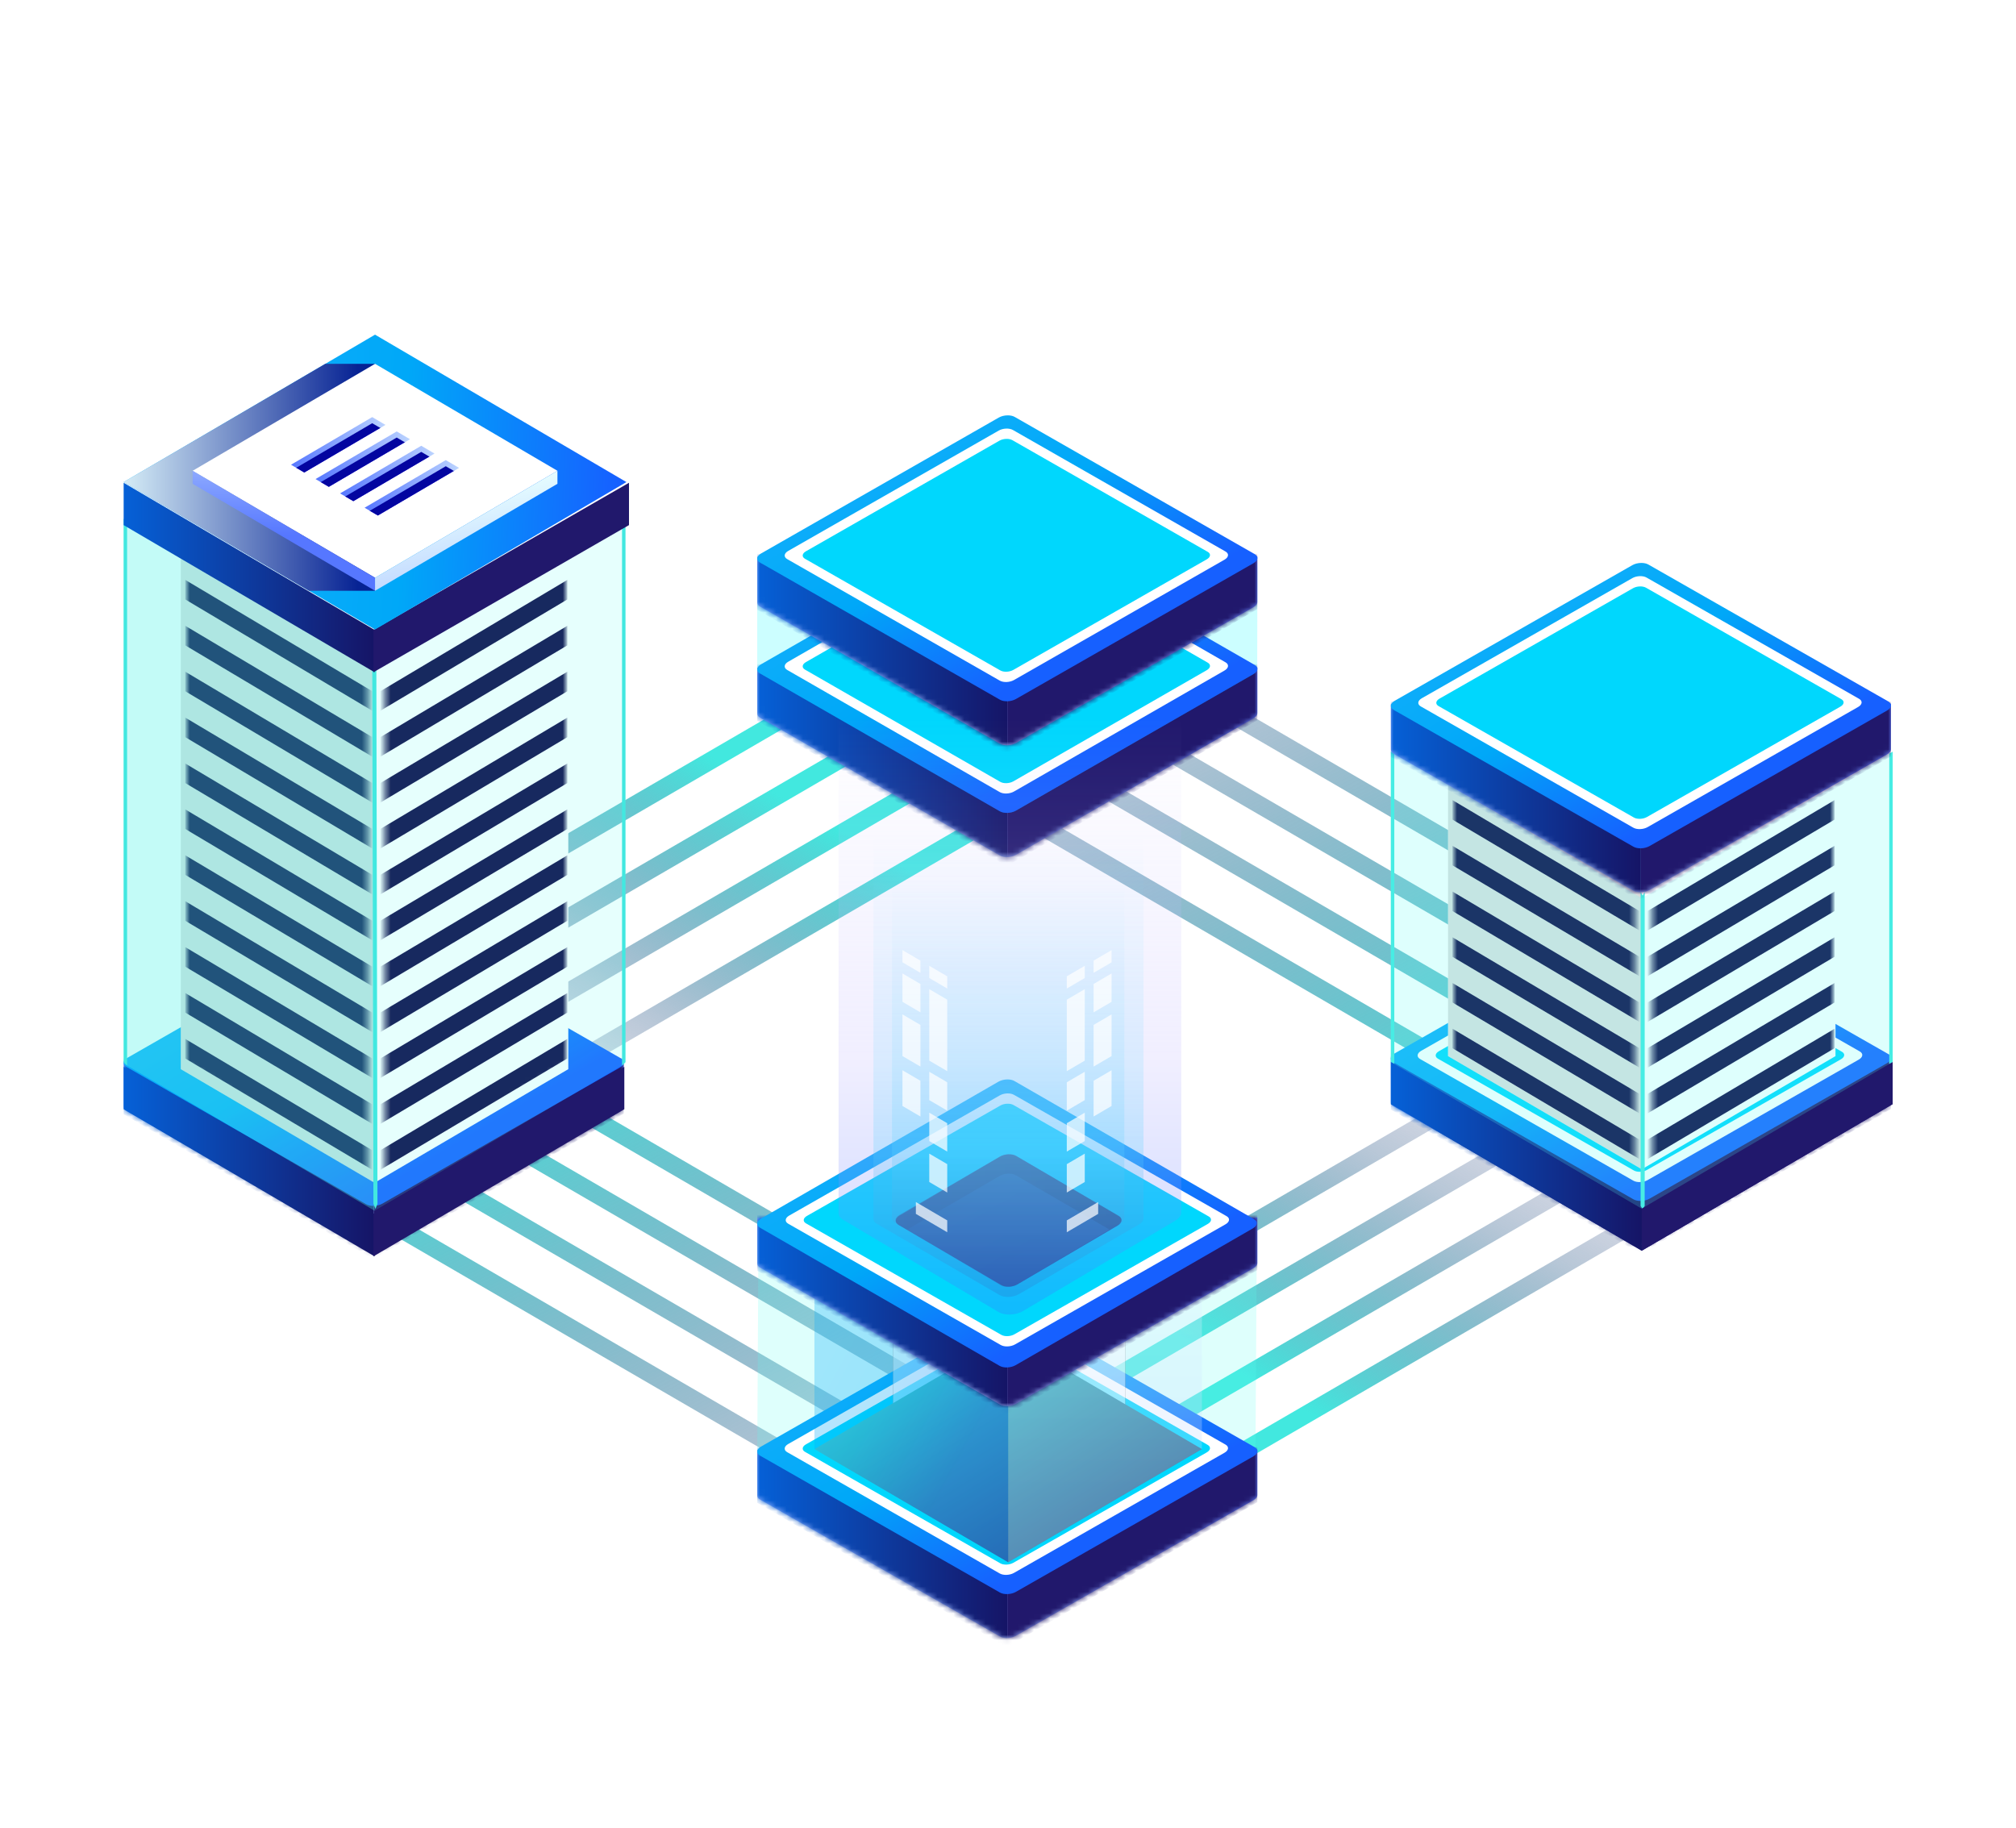 <?xml version="1.0" encoding="UTF-8"?>
<svg width="375px" height="340px" viewBox="0 0 375 340" version="1.1" xmlns="http://www.w3.org/2000/svg" xmlns:xlink="http://www.w3.org/1999/xlink">
    <!-- Generator: Sketch 51.3 (57544) - http://www.bohemiancoding.com/sketch -->
    <title>project02</title>
    <desc>Created with Sketch.</desc>
    <defs>
        <linearGradient x1="15.891%" y1="86.033%" x2="72.438%" y2="28.285%" id="linearGradient-1">
            <stop stop-color="#170D5B" stop-opacity="0" offset="0%"></stop>
            <stop stop-color="#255586" stop-opacity="0.329" offset="40.293%"></stop>
            <stop stop-color="#42E8DF" offset="100%"></stop>
        </linearGradient>
        <linearGradient x1="129.286%" y1="-48.333%" x2="9.99%" y2="90.22%" id="linearGradient-2">
            <stop stop-color="#170D5B" stop-opacity="0" offset="0%"></stop>
            <stop stop-color="#255586" stop-opacity="0.329" offset="40.293%"></stop>
            <stop stop-color="#42E8DF" offset="100%"></stop>
        </linearGradient>
        <linearGradient x1="78.637%" y1="2.624%" x2="0.711%" y2="110.85%" id="linearGradient-3">
            <stop stop-color="#5677FF" offset="0%"></stop>
            <stop stop-color="#BCD4FF" offset="100%"></stop>
        </linearGradient>
        <path d="M44.92,0.418 L13.95,18.16 L0,18.17 L0.003,26.731 L0.011,26.731 C0.023,26.998 0.183,27.25 0.515,27.442 L45.135,53.003 C45.898,53.44 47.232,53.385 48.113,52.881 L92.303,27.564 C92.763,27.301 93.003,26.97 93.026,26.648 L93.026,18.107 L79.004,18.116 L47.898,0.295 C47.552,0.097 47.089,0 46.604,0 C46.02,0 45.402,0.141 44.92,0.418" id="path-4"></path>
        <linearGradient x1="-33.244%" y1="50%" x2="109.716%" y2="50%" id="linearGradient-6">
            <stop stop-color="#007AFD" offset="0%"></stop>
            <stop stop-color="#170D5B" offset="100%"></stop>
        </linearGradient>
        <linearGradient x1="98.45%" y1="45.094%" x2="34.556%" y2="-16.366%" id="linearGradient-7">
            <stop stop-color="#1660FF" offset="0%"></stop>
            <stop stop-color="#00A8F8" offset="47.463%"></stop>
            <stop stop-color="#15B0FB" offset="100%"></stop>
        </linearGradient>
        <polygon id="path-8" points="34.575 22.012 34.575 117.205 0.914 96.07 0.914 0.877"></polygon>
        <polygon id="path-10" points="34.575 22.012 34.575 117.205 0.914 96.07 0.914 0.877"></polygon>
        <linearGradient x1="98.45%" y1="45.094%" x2="8.338%" y2="42.723%" id="linearGradient-12">
            <stop stop-color="#1660FF" offset="0%"></stop>
            <stop stop-color="#00A8F8" offset="47.463%"></stop>
            <stop stop-color="#15B0FB" offset="100%"></stop>
        </linearGradient>
        <linearGradient x1="93.017%" y1="50%" x2="-8.358%" y2="50%" id="linearGradient-13">
            <stop stop-color="#072394" offset="0%"></stop>
            <stop stop-color="#E8FFFF" offset="100%"></stop>
        </linearGradient>
        <linearGradient x1="49.998%" y1="53.699%" x2="49.998%" y2="-46.301%" id="linearGradient-14">
            <stop stop-color="#5677FF" offset="0%"></stop>
            <stop stop-color="#BCD4FF" offset="100%"></stop>
        </linearGradient>
        <linearGradient x1="62.907%" y1="84.802%" x2="38.593%" y2="19.247%" id="linearGradient-15">
            <stop stop-color="#BFD6FF" offset="0%"></stop>
            <stop stop-color="#E8FFFF" offset="100%"></stop>
        </linearGradient>
        <path d="M33.602,26.626 L32.099,25.744 L32.223,25.03 L46.163,16.789 L48.098,17.726 L47.737,18.337 L33.602,26.626 Z M38.164,29.293 L36.66,28.411 L36.785,27.696 L50.724,19.456 L52.659,20.392 L52.298,21.003 L38.164,29.293 Z M42.725,31.96 L41.221,31.078 L41.346,30.363 L55.285,22.123 L57.22,23.059 L56.86,23.67 L42.725,31.96 Z M47.286,34.627 L45.782,33.745 L45.906,33.03 L59.847,24.789 L61.782,25.725 L61.421,26.337 L47.286,34.627 Z" id="path-16"></path>
        <linearGradient x1="-0.003%" y1="50.001%" x2="99.999%" y2="50.001%" id="linearGradient-17">
            <stop stop-color="#5677FF" offset="0%"></stop>
            <stop stop-color="#BCD4FF" offset="100%"></stop>
        </linearGradient>
        <linearGradient x1="0.001%" y1="50.001%" x2="99.998%" y2="50.001%" id="linearGradient-18">
            <stop stop-color="#5677FF" offset="0%"></stop>
            <stop stop-color="#BCD4FF" offset="100%"></stop>
        </linearGradient>
        <linearGradient x1="-0.001%" y1="49.999%" x2="99.997%" y2="49.999%" id="linearGradient-19">
            <stop stop-color="#5677FF" offset="0%"></stop>
            <stop stop-color="#BCD4FF" offset="100%"></stop>
        </linearGradient>
        <linearGradient x1="-0.002%" y1="49.999%" x2="100.001%" y2="49.999%" id="linearGradient-20">
            <stop stop-color="#5677FF" offset="0%"></stop>
            <stop stop-color="#BCD4FF" offset="100%"></stop>
        </linearGradient>
        <polygon id="path-21" points="0 100.487 46.676 127.753 93.348 100.488 46.673 73.222"></polygon>
        <path d="M44.92,0.417 L13.95,18.088 L0,18.098 L0.003,26.626 L0.011,26.626 C0.023,26.891 0.183,27.142 0.515,27.333 L45.135,52.794 C45.898,53.229 47.232,53.173 48.113,52.672 L92.303,27.455 C92.763,27.193 93.003,26.863 93.026,26.543 L93.026,18.035 L79.004,18.044 L47.898,0.294 C47.552,0.097 47.089,0 46.604,0 C46.02,0 45.402,0.141 44.92,0.417" id="path-22"></path>
        <polygon id="path-24" points="34.575 21.925 34.575 73.437 0.914 52.385 0.914 0.874"></polygon>
        <polygon id="path-26" points="34.575 21.925 34.575 73.437 0.914 52.385 0.914 0.874"></polygon>
        <path d="M44.92,0.417 L13.95,18.088 L0,18.098 L0.003,26.626 L0.011,26.626 C0.023,26.891 0.183,27.142 0.515,27.333 L45.135,52.794 C45.898,53.229 47.232,53.173 48.113,52.672 L92.303,27.455 C92.763,27.193 93.003,26.863 93.026,26.543 L93.026,18.035 L79.004,18.044 L47.898,0.294 C47.552,0.097 47.089,0 46.604,0 C46.02,0 45.402,0.141 44.92,0.417" id="path-28"></path>
        <path d="M44.92,0.42 L13.95,18.22 L0,18.23 L0.003,26.819 L0.011,26.819 C0.023,27.086 0.183,27.339 0.515,27.531 L45.135,53.177 C45.898,53.615 47.232,53.559 48.113,53.054 L92.303,27.654 C92.763,27.391 93.003,27.058 93.026,26.735 L93.026,18.166 L79.004,18.175 L47.898,0.296 C47.552,0.098 47.089,0 46.604,0 C46.02,0 45.402,0.142 44.92,0.42" id="path-30"></path>
        <path d="M44.92,0.417 L13.95,18.122 L0,18.132 L0.003,26.675 L0.011,26.675 C0.023,26.941 0.183,27.192 0.515,27.383 L45.135,52.891 C45.898,53.327 47.232,53.272 48.113,52.769 L92.303,27.505 C92.763,27.243 93.003,26.913 93.026,26.592 L93.026,18.068 L79.004,18.078 L47.898,0.295 C47.552,0.097 47.089,0 46.604,0 C46.02,0 45.402,0.141 44.92,0.417" id="path-32"></path>
        <path d="M44.92,0.417 L13.95,18.091 L0,18.102 L0.003,26.63 L0.011,26.63 C0.023,26.896 0.183,27.147 0.515,27.338 L45.135,52.803 C45.898,53.238 47.232,53.183 48.113,52.681 L92.303,27.459 C92.763,27.198 93.003,26.868 93.026,26.547 L93.026,18.038 L79.004,18.047 L47.898,0.294 C47.552,0.097 47.089,0 46.604,0 C46.02,0 45.402,0.141 44.92,0.417" id="path-34"></path>
        <path d="M25.241,128.002 L46.849,115.376 L68.459,128.002 L66.851,128.941 L68.459,128.002 L68.459,153.252 L46.852,165.876 L46.851,140.627 L66.851,128.941 L46.849,140.626 L46.848,165.876 L25.241,153.252 L25.241,128.002 Z" id="path-36"></path>
        <filter x="-69.4%" y="-59.4%" width="238.8%" height="218.8%" filterUnits="objectBoundingBox" id="filter-37">
            <feOffset dx="0" dy="0" in="SourceAlpha" result="shadowOffsetOuter1"></feOffset>
            <feGaussianBlur stdDeviation="10" in="shadowOffsetOuter1" result="shadowBlurOuter1"></feGaussianBlur>
            <feColorMatrix values="0 0 0 0 1   0 0 0 0 0.952   0 0 0 0 0.729  0 0 0 0.5 0" type="matrix" in="shadowBlurOuter1"></feColorMatrix>
        </filter>
        <linearGradient x1="135.725%" y1="131.429%" x2="2.609%" y2="4.984%" id="linearGradient-38">
            <stop stop-color="#170D5B" offset="0%"></stop>
            <stop stop-color="#42E8DF" offset="100%"></stop>
        </linearGradient>
        <linearGradient x1="50%" y1="77.663%" x2="50%" y2="2.12%" id="linearGradient-39">
            <stop stop-color="#BFD6FF" offset="0%"></stop>
            <stop stop-color="#E8FFFF" offset="100%"></stop>
        </linearGradient>
        <linearGradient x1="100%" y1="49.999%" x2="0%" y2="49.999%" id="linearGradient-40">
            <stop stop-color="#D0FFFC" offset="0%"></stop>
            <stop stop-color="#D0D3FF" offset="100%"></stop>
        </linearGradient>
        <path d="M44.92,0.417 L13.95,18.091 L0,18.102 L0.003,26.63 L0.011,26.63 C0.023,26.896 0.183,27.147 0.515,27.338 L45.135,52.803 C45.898,53.238 47.232,53.183 48.113,52.681 L92.303,27.459 C92.763,27.198 93.003,26.868 93.026,26.547 L93.026,18.038 L79.004,18.047 L47.898,0.294 C47.552,0.097 47.089,0 46.604,0 C46.02,0 45.402,0.141 44.92,0.417" id="path-41"></path>
        <linearGradient x1="0%" y1="0%" x2="102%" y2="101%" id="linearGradient-43">
            <stop stop-color="#273877" offset="0%"></stop>
            <stop stop-color="#1F327F" offset="100%"></stop>
        </linearGradient>
        <linearGradient x1="0%" y1="39.164%" x2="100%" y2="39.164%" id="linearGradient-44">
            <stop stop-color="#233564" offset="0%"></stop>
            <stop stop-color="#0F172E" offset="100%"></stop>
        </linearGradient>
        <linearGradient x1="50%" y1="104.473%" x2="50%" y2="13.916%" id="linearGradient-45">
            <stop stop-color="#235CA0" offset="0%"></stop>
            <stop stop-color="#4DE2FF" offset="36.538%"></stop>
            <stop stop-color="#73DCFF" stop-opacity="0" offset="100%"></stop>
        </linearGradient>
        <linearGradient x1="50%" y1="104.473%" x2="50%" y2="13.916%" id="linearGradient-46">
            <stop stop-color="#2A5CFF" offset="0%"></stop>
            <stop stop-color="#C9C1FF" offset="46.297%"></stop>
            <stop stop-color="#C1B8FF" stop-opacity="0" offset="100%"></stop>
        </linearGradient>
    </defs>
    <g id="Symbols" stroke="none" stroke-width="1" fill="none" fill-rule="evenodd">
        <g id="img/project02s">
            <g id="img/stark" transform="translate(23, 28)">
                <g transform="translate(0, 26.685)">
                    <path d="M131.452,75.759 L128.225,73.859 L27.814,132.213 L31.039,134.112 L131.452,75.759 Z M143.132,82.764 L139.904,80.865 L39.492,139.218 L42.719,141.118 L143.132,82.764 Z M154.809,89.772 L151.584,87.873 L51.172,146.226 L54.399,148.126 L154.809,89.772 Z M66.079,155.134 L62.852,153.234 L163.262,94.881 L166.489,96.78 L66.079,155.134 Z" id="Fill-10" fill="url(#linearGradient-1)"></path>
                    <path d="M267.223,75.759 L263.996,73.859 L163.586,132.213 L166.811,134.112 L267.223,75.759 Z M278.903,82.764 L275.676,80.865 L175.263,139.218 L178.491,141.118 L278.903,82.764 Z M290.581,89.772 L287.356,87.873 L186.943,146.226 L190.17,148.126 L290.581,89.772 Z M201.85,155.134 L198.623,153.234 L299.034,94.881 L302.261,96.78 L201.85,155.134 Z" id="Fill-10" fill="url(#linearGradient-2)" transform="translate(232.923, 114.497) scale(-1, 1) translate(-232.923, -114.497) "></path>
                    <g id="Group-18" transform="translate(165.236, 179.883) scale(-1, -1) translate(-165.236, -179.883) translate(27.814, 139.141)">
                        <path d="M103.637,1.9 L100.41,0 L0,58.354 L3.225,60.253 L103.637,1.9 Z M115.317,8.905 L112.09,7.006 L11.678,65.359 L14.905,67.259 L115.317,8.905 Z M126.995,15.913 L123.77,14.014 L23.358,72.367 L26.585,74.267 L126.995,15.913 Z M38.265,81.275 L35.038,79.375 L135.448,21.022 L138.675,22.921 L38.265,81.275 Z" id="Fill-10" fill="url(#linearGradient-1)"></path>
                        <path d="M239.409,1.9 L236.182,0 L135.771,58.354 L138.996,60.253 L239.409,1.9 Z M251.089,8.905 L247.862,7.006 L147.449,65.359 L150.676,67.259 L251.089,8.905 Z M262.766,15.913 L259.542,14.014 L159.129,72.367 L162.356,74.267 L262.766,15.913 Z M174.036,81.275 L170.809,79.375 L271.219,21.022 L274.446,22.921 L174.036,81.275 Z" id="Fill-10" fill="url(#linearGradient-2)" transform="translate(205.109, 40.637) scale(-1, 1) translate(-205.109, -40.637) "></path>
                    </g>
                    <g id="sever04">
                        <g id="Group-10">
                            <g id="Group-7" transform="translate(0, 116.341)">
                                <g id="Fill-39" transform="translate(0, 8.2)">
                                    <mask id="mask-5" fill="white">
                                        <use xlink:href="#path-4"></use>
                                    </mask>
                                    <use id="Mask" fill="url(#linearGradient-3)" xlink:href="#path-4"></use>
                                    <polygon fill="url(#linearGradient-6)" mask="url(#mask-5)" points="0 16.324 0 28.05 46.515 55.02 46.515 43.294"></polygon>
                                    <polygon id="Fill-35" fill="#21186C" mask="url(#mask-5)" points="46.515 41.318 46.515 54.895 93.026 27.926 93.026 14.35"></polygon>
                                </g>
                                <path d="M46.542,0 C45.975,0.01 45.384,0.151 44.919,0.417 L0.729,25.735 C-0.153,26.24 -0.247,27.003 0.515,27.442 L45.135,53.003 C45.898,53.44 47.232,53.386 48.112,52.881 L92.303,27.564 C92.777,27.292 93.024,26.945 93.032,26.615 L93.032,26.582 C93.026,26.31 92.855,26.052 92.516,25.858 L47.897,0.295 C47.566,0.106 47.127,0.008 46.664,0 L46.542,0 Z" id="Fill-6" fill="url(#linearGradient-7)"></path>
                            </g>
                            <g id="Group" transform="translate(9.724, 0)">
                                <polygon id="Fill-44" fill="#FFFFFF" points="0.914 48.072 0.914 144.203 36.951 165.337 72.986 144.203 72.986 48.072 36.951 69.207"></polygon>
                                <polygon id="Mask" fill="#A0A0A0" opacity="0.335" points="36.95 69.207 36.95 165.338 0.914 144.202 0.914 48.072"></polygon>
                                <g id="Combined-Shape" transform="translate(1.08, 47.195)">
                                    <mask id="mask-9" fill="white">
                                        <use xlink:href="#path-8"></use>
                                    </mask>
                                    <g id="Mask"></g>
                                    <path d="M0.65,1.087 L0.65,-2.552 L37.609,19.455 L37.609,23.092 L0.65,1.087 Z M0.65,9.625 L0.65,5.988 L37.609,27.993 L37.609,31.631 L0.65,9.625 Z M0.65,18.165 L0.65,14.527 L37.609,36.533 L37.609,40.17 L0.65,18.165 Z M0.65,26.704 L0.65,23.067 L37.609,45.072 L37.609,48.709 L0.65,26.704 Z M0.65,35.243 L0.65,31.606 L37.609,53.611 L37.609,57.249 L0.65,35.243 Z M0.65,43.783 L0.65,40.143 L37.609,62.149 L37.609,65.786 L0.65,43.783 Z M0.65,52.322 L0.65,48.682 L37.609,70.69 L37.609,74.327 L0.65,52.322 Z M0.65,60.86 L0.65,57.223 L37.609,79.228 L37.609,82.866 L0.65,60.86 Z M0.65,69.399 L0.65,65.762 L37.609,87.768 L37.609,91.405 L0.65,69.399 Z M0.65,77.939 L0.65,74.301 L37.609,96.307 L37.609,99.944 L0.65,77.939 Z M0.65,86.478 L0.65,82.841 L37.609,104.846 L37.609,108.484 L0.65,86.478 Z M0.65,95.016 L0.65,91.379 L37.609,113.384 L37.609,117.022 L0.65,95.016 Z" fill="#0B0244" mask="url(#mask-9)"></path>
                                </g>
                                <g id="Combined-Shape" transform="translate(56.184, 105.915) scale(-1, 1) translate(-56.184, -105.915) translate(38.897, 47.195)">
                                    <mask id="mask-11" fill="white">
                                        <use xlink:href="#path-10"></use>
                                    </mask>
                                    <g id="Mask"></g>
                                    <path d="M0.65,1.087 L0.65,-2.552 L37.609,19.455 L37.609,23.092 L0.65,1.087 Z M0.65,9.625 L0.65,5.988 L37.609,27.993 L37.609,31.631 L0.65,9.625 Z M0.65,18.165 L0.65,14.527 L37.609,36.533 L37.609,40.17 L0.65,18.165 Z M0.65,26.704 L0.65,23.067 L37.609,45.072 L37.609,48.709 L0.65,26.704 Z M0.65,35.243 L0.65,31.606 L37.609,53.611 L37.609,57.249 L0.65,35.243 Z M0.65,43.783 L0.65,40.143 L37.609,62.149 L37.609,65.786 L0.65,43.783 Z M0.65,52.322 L0.65,48.682 L37.609,70.69 L37.609,74.327 L0.65,52.322 Z M0.65,60.86 L0.65,57.223 L37.609,79.228 L37.609,82.866 L0.65,60.86 Z M0.65,69.399 L0.65,65.762 L37.609,87.768 L37.609,91.405 L0.65,69.399 Z M0.65,77.939 L0.65,74.301 L37.609,96.307 L37.609,99.944 L0.65,77.939 Z M0.65,86.478 L0.65,82.841 L37.609,104.846 L37.609,108.484 L0.65,86.478 Z M0.65,95.016 L0.65,91.379 L37.609,113.384 L37.609,117.022 L0.65,95.016 Z" fill="#0B0244" mask="url(#mask-11)"></path>
                                </g>
                                <g id="Group-174"></g>
                            </g>
                            <g id="Group-2" transform="translate(0, 41.707)">
                                <polygon id="Fill-42" fill="#42E8E0" opacity="0.216" points="46.675 27.5 46.675 128.824 0.001 101.449 0.001 0.125"></polygon>
                                <polygon id="Fill-48" fill="#5CFFF3" opacity="0.155" points="0 0.125 0 101.449 46.675 128.824 93.348 101.45 93.348 0.127 46.675 27.5"></polygon>
                            </g>
                            <g id="Group-60" transform="translate(0, 41.707)" fill="#42E8E0">
                                <polygon id="Fill-53" points="0 0.088 0 101.185 0.642 101.841 0.642 0.745"></polygon>
                                <polygon id="Fill-55" points="93.348 0.088 93.348 101.185 92.707 101.841 92.707 0.745"></polygon>
                                <polygon id="Fill-58" points="46.627 28.607 46.249 27.628 46.46 127.527 46.838 128.495 47.216 127.527 47.005 27.628"></polygon>
                            </g>
                            <polygon id="Fill-20" fill="url(#linearGradient-6)" points="0 151.655 46.676 179.03 46.676 171.155 0 143.78"></polygon>
                            <polygon id="Fill-17" fill="#21186C" points="46.46 171.154 46.46 179.029 93.132 151.655 93.132 143.78"></polygon>
                            <polygon id="Fill-20" fill="url(#linearGradient-6)" points="0 42.997 46.676 70.371 46.676 62.496 0 35.122"></polygon>
                            <polygon id="Fill-17" fill="#21186C" points="46.46 62.495 46.46 70.37 94 42.997 94 35.122"></polygon>
                            <g id="Group-8" transform="translate(0, 6.585)">
                                <polygon id="Fill-1" fill="url(#linearGradient-12)" points="46.76 0.984 -0 28.408 46.762 55.834 93.523 28.408"></polygon>
                                <g id="Group-27" transform="translate(0, 5.57)">
                                    <polygon id="Fill-16" fill="url(#linearGradient-13)" style="mix-blend-mode: soft-light;" points="46.763 43.057 34.474 43.057 0 22.838 37.512 0.839 46.762 0.839"></polygon>
                                    <polygon id="Fill-19" fill="#FFFFFF" points="46.763 40.637 12.832 20.738 46.762 0.839 80.691 20.739"></polygon>
                                    <polygon id="Fill-25" fill="url(#linearGradient-14)" points="12.832 20.738 12.832 23.157 46.763 43.057 46.763 40.637"></polygon>
                                    <polygon id="Fill-22" fill="url(#linearGradient-15)" points="80.691 20.739 80.691 23.158 46.763 43.057 46.763 40.637"></polygon>
                                </g>
                                <g id="Combined-Shape">
                                    <use fill="#3F38FC" xlink:href="#path-16"></use>
                                    <use fill="#0305A0" xlink:href="#path-16"></use>
                                </g>
                                <g id="Group-2" transform="translate(31.01, 15.864)">
                                    <polygon id="Fill-29" fill="url(#linearGradient-17)" points="15.227 1.593 16.726 2.473 17.695 1.905 15.227 0.457 0.124 9.315 1.092 9.883"></polygon>
                                    <polygon id="Fill-33" fill="url(#linearGradient-18)" points="19.787 4.26 21.289 5.14 22.257 4.572 19.787 3.124 4.684 11.981 5.653 12.549"></polygon>
                                    <polygon id="Fill-37" fill="url(#linearGradient-19)" points="24.349 6.925 25.85 7.806 26.818 7.238 24.349 5.79 9.246 14.648 10.214 15.216"></polygon>
                                    <polygon id="Fill-41" fill="url(#linearGradient-20)" points="28.91 9.593 30.41 10.472 31.379 9.905 28.91 8.457 13.807 17.315 14.775 17.883"></polygon>
                                </g>
                            </g>
                        </g>
                    </g>
                    <g id="sever2" transform="translate(235.714, 50.034)">
                        <g id="Group-61" transform="translate(0, -7.653)">
                            <polygon id="Fill-1" fill="#312A91" points="0 108.331 46.676 135.597 93.348 108.332 46.673 81.066"></polygon>
                            <g id="Fill-2">
                                <use fill="#00C9F4" xlink:href="#path-21"></use>
                                <use fill="#2C56FF" xlink:href="#path-21"></use>
                            </g>
                            <g id="Group-7" transform="translate(0, 73.246)">
                                <g id="Fill-39" transform="translate(0, 8.168)">
                                    <mask id="mask-23" fill="white">
                                        <use xlink:href="#path-22"></use>
                                    </mask>
                                    <use id="Mask" fill="url(#linearGradient-3)" xlink:href="#path-22"></use>
                                    <polygon fill="url(#linearGradient-6)" mask="url(#mask-23)" points="0 16.26 0 27.939 46.515 54.802 46.515 43.123"></polygon>
                                    <polygon id="Fill-35" fill="#21186C" mask="url(#mask-23)" points="46.515 41.155 46.515 54.678 93.026 27.815 93.026 14.293"></polygon>
                                </g>
                                <path d="M46.542,0 C45.975,0.01 45.384,0.15 44.919,0.416 L0.729,25.633 C-0.153,26.136 -0.247,26.896 0.515,27.333 L45.135,52.794 C45.898,53.229 47.232,53.174 48.112,52.672 L92.303,27.455 C92.777,27.184 93.024,26.839 93.032,26.51 L93.032,26.476 C93.026,26.206 92.855,25.949 92.516,25.756 L47.897,0.294 C47.566,0.105 47.127,0.008 46.664,0 L46.542,0 Z" id="Fill-6" fill="url(#linearGradient-7)"></path>
                                <g id="Group-21" transform="translate(4.005, 1.97)">
                                    <path d="M41.104,47.353 L1.433,24.717 C0.756,24.329 0.841,23.652 1.624,23.205 L40.912,0.785 C41.695,0.339 42.881,0.29 43.56,0.678 L83.229,23.314 C83.908,23.701 83.823,24.378 83.041,24.825 L43.752,47.245 C42.967,47.692 41.782,47.741 41.104,47.353" id="Fill-9" fill="#FFFFFF"></path>
                                    <path d="M41.204,45.457 L4.757,24.659 C4.134,24.303 4.212,23.682 4.932,23.271 L41.028,2.674 C41.748,2.262 42.837,2.217 43.46,2.574 L79.905,23.372 C80.53,23.727 80.451,24.349 79.732,24.759 L43.636,45.356 C42.915,45.768 41.827,45.813 41.204,45.457" id="Fill-11" fill="#00D7FD"></path>
                                </g>
                            </g>
                            <g id="Group" transform="translate(9.724, 0)">
                                <polygon id="Fill-44" fill="#FFFFFF" points="0.914 47.882 0.914 99.394 36.951 120.445 72.986 99.394 72.986 47.882 36.951 68.933"></polygon>
                                <polygon id="Mask" fill="#A0A0A0" opacity="0.335" points="36.95 68.933 36.95 120.446 0.914 99.394 0.914 47.882"></polygon>
                                <g id="Combined-Shape" transform="translate(1.08, 47.008)">
                                    <mask id="mask-25" fill="white">
                                        <use xlink:href="#path-24"></use>
                                    </mask>
                                    <g id="Mask"></g>
                                    <path d="M0.65,-42.646 L0.65,-46.271 L37.609,-24.351 L37.609,-20.728 L0.65,-42.646 Z M0.65,-34.142 L0.65,-37.765 L37.609,-15.846 L37.609,-12.223 L0.65,-34.142 Z M0.65,-25.636 L0.65,-29.259 L37.609,-7.341 L37.609,-3.718 L0.65,-25.636 Z M0.65,-17.131 L0.65,-20.753 L37.609,1.165 L37.609,4.788 L0.65,-17.131 Z M0.65,-8.625 L0.65,-12.248 L37.609,9.671 L37.609,13.294 L0.65,-8.625 Z M0.65,-0.119 L0.65,-3.744 L37.609,18.174 L37.609,21.797 L0.65,-0.119 Z M0.65,8.386 L0.65,4.761 L37.609,26.682 L37.609,30.305 L0.65,8.386 Z M0.65,16.891 L0.65,13.268 L37.609,35.186 L37.609,38.809 L0.65,16.891 Z M0.65,25.396 L0.65,21.773 L37.609,43.692 L37.609,47.315 L0.65,25.396 Z M0.65,33.902 L0.65,30.279 L37.609,52.197 L37.609,55.82 L0.65,33.902 Z M0.65,42.407 L0.65,38.784 L37.609,60.703 L37.609,64.326 L0.65,42.407 Z M0.65,50.912 L0.65,47.289 L37.609,69.207 L37.609,72.83 L0.65,50.912 Z" fill="#0B0244" mask="url(#mask-25)"></path>
                                </g>
                                <g id="Combined-Shape" transform="translate(56.184, 84.178) scale(-1, 1) translate(-56.184, -84.178) translate(38.897, 47.008)">
                                    <mask id="mask-27" fill="white">
                                        <use xlink:href="#path-26"></use>
                                    </mask>
                                    <g id="Mask"></g>
                                    <path d="M0.65,-42.646 L0.65,-46.271 L37.609,-24.351 L37.609,-20.728 L0.65,-42.646 Z M0.65,-34.142 L0.65,-37.765 L37.609,-15.846 L37.609,-12.223 L0.65,-34.142 Z M0.65,-25.636 L0.65,-29.259 L37.609,-7.341 L37.609,-3.718 L0.65,-25.636 Z M0.65,-17.131 L0.65,-20.753 L37.609,1.165 L37.609,4.788 L0.65,-17.131 Z M0.65,-8.625 L0.65,-12.248 L37.609,9.671 L37.609,13.294 L0.65,-8.625 Z M0.65,-0.119 L0.65,-3.744 L37.609,18.174 L37.609,21.797 L0.65,-0.119 Z M0.65,8.386 L0.65,4.761 L37.609,26.682 L37.609,30.305 L0.65,8.386 Z M0.65,16.891 L0.65,13.268 L37.609,35.186 L37.609,38.809 L0.65,16.891 Z M0.65,25.396 L0.65,21.773 L37.609,43.692 L37.609,47.315 L0.65,25.396 Z M0.65,33.902 L0.65,30.279 L37.609,52.197 L37.609,55.82 L0.65,33.902 Z M0.65,42.407 L0.65,38.784 L37.609,60.703 L37.609,64.326 L0.65,42.407 Z M0.65,50.912 L0.65,47.289 L37.609,69.207 L37.609,72.83 L0.65,50.912 Z" fill="#0B0244" mask="url(#mask-27)"></path>
                                </g>
                                <g id="Group-174"></g>
                            </g>
                            <g id="Group-60" transform="translate(0, 42.673)" fill="#42E8E0">
                                <polygon id="Fill-53" points="0 0.088 0 57.814 0.642 58.189 0.642 0.463"></polygon>
                                <polygon id="Fill-55" points="93.348 0.088 93.348 57.814 92.707 58.189 92.707 0.463"></polygon>
                                <polygon id="Fill-58" points="46.838 26.85 46.838 26.85 46.46 26.2 46.46 84.592 46.838 85.234 46.838 85.234 47.216 84.592 47.216 26.2"></polygon>
                            </g>
                            <polygon id="Fill-20" fill="url(#linearGradient-6)" points="0 108.331 46.676 135.597 46.676 127.753 0 100.487"></polygon>
                            <polygon id="Fill-17" fill="#21186C" points="46.676 127.753 46.676 135.596 93.348 108.332 93.348 100.488"></polygon>
                            <g id="Group-2" transform="translate(0, 42.636)" fill="#5CFFF3" opacity="0.2">
                                <polygon id="Fill-42" points="46.675 27.391 46.675 85.117 0.001 57.851 0.001 0.125"></polygon>
                                <polygon id="Fill-48" points="0 0.125 0 57.851 46.675 85.117 93.348 57.852 93.348 0.126 46.675 27.391"></polygon>
                            </g>
                            <g id="Group-7" transform="translate(0, 7.653)">
                                <g id="Fill-39" transform="translate(0, 8.168)">
                                    <mask id="mask-29" fill="white">
                                        <use xlink:href="#path-28"></use>
                                    </mask>
                                    <use id="Mask" fill="url(#linearGradient-3)" xlink:href="#path-28"></use>
                                    <polygon fill="url(#linearGradient-6)" mask="url(#mask-29)" points="0 16.26 0 27.939 46.515 54.802 46.515 43.123"></polygon>
                                    <polygon id="Fill-35" fill="#21186C" mask="url(#mask-29)" points="46.515 41.155 46.515 54.678 93.026 27.815 93.026 14.293"></polygon>
                                </g>
                                <path d="M46.542,0 C45.975,0.01 45.384,0.15 44.919,0.416 L0.729,25.633 C-0.153,26.136 -0.247,26.896 0.515,27.333 L45.135,52.794 C45.898,53.229 47.232,53.174 48.112,52.672 L92.303,27.455 C92.777,27.184 93.024,26.839 93.032,26.51 L93.032,26.476 C93.026,26.206 92.855,25.949 92.516,25.756 L47.897,0.294 C47.566,0.105 47.127,0.008 46.664,0 L46.542,0 Z" id="Fill-6" fill="url(#linearGradient-7)"></path>
                                <g id="Group-21" transform="translate(4.132, 2.042)">
                                    <path d="M40.98,47.211 L1.429,24.643 C0.754,24.256 0.838,23.581 1.619,23.136 L40.789,0.783 C41.57,0.338 42.753,0.289 43.43,0.676 L82.98,23.244 C83.656,23.63 83.572,24.305 82.792,24.751 L43.621,47.104 C42.839,47.549 41.657,47.598 40.98,47.211" id="Fill-9" fill="#FFFFFF"></path>
                                    <path d="M41.08,45.321 L4.743,24.585 C4.122,24.231 4.199,23.611 4.917,23.202 L40.905,2.666 C41.623,2.256 42.708,2.211 43.33,2.566 L79.666,23.302 C80.289,23.656 80.21,24.276 79.493,24.685 L43.506,45.221 C42.787,45.631 41.702,45.676 41.08,45.321" id="Fill-11" fill="#00D7FD"></path>
                                </g>
                            </g>
                        </g>
                    </g>
                    <g id="sever2-copy" transform="translate(117.857, 13.819)">
                        <g id="Group-8" transform="translate(0, 8.762)">
                            <g id="Group" transform="translate(0, 12.048)">
                                <g id="Fill-39" transform="translate(0, 16.654)">
                                    <mask id="mask-31" fill="white">
                                        <use xlink:href="#path-30"></use>
                                    </mask>
                                    <use id="Mask" fill="url(#linearGradient-3)" xlink:href="#path-30"></use>
                                    <polygon fill="url(#linearGradient-6)" mask="url(#mask-31)" points="0 16.378 0 28.141 46.515 55.2 46.515 43.436"></polygon>
                                    <polygon id="Fill-35" fill="#21186C" mask="url(#mask-31)" points="46.515 41.453 46.515 55.074 93.026 28.017 93.026 14.397"></polygon>
                                </g>
                                <path d="M93.031,16.055 L74.049,16.168 L47.897,1.135 C47.132,0.696 45.8,0.751 44.919,1.258 L18.406,16.498 L1.96534487e-12,16.606 L0,35.327 C0.054,35.568 0.217,35.788 0.514,35.959 L45.133,61.604 C45.897,62.044 47.229,61.988 48.111,61.482 L92.302,36.082 C92.705,35.851 92.934,35.566 93.002,35.281 L93.031,16.055 Z" id="Fill-25" fill="#00FBFF" opacity="0.2"></path>
                                <path d="M46.542,8.428 C45.975,8.438 45.384,8.579 44.919,8.846 L0.729,34.247 C-0.153,34.754 -0.247,35.519 0.515,35.959 L45.135,61.604 C45.898,62.042 47.232,61.988 48.112,61.482 L92.303,36.081 C92.777,35.809 93.024,35.461 93.032,35.13 L93.032,35.096 C93.026,34.824 92.855,34.564 92.516,34.37 L47.897,8.724 C47.566,8.533 47.127,8.436 46.664,8.428 L46.542,8.428 Z" id="Fill-6" fill="url(#linearGradient-7)"></path>
                                <g id="Group-21" transform="translate(4.132, 10.484)">
                                    <path d="M40.98,47.554 L1.429,24.822 C0.754,24.432 0.838,23.752 1.619,23.304 L40.789,0.789 C41.57,0.34 42.753,0.291 43.43,0.681 L82.98,23.413 C83.656,23.801 83.572,24.481 82.792,24.931 L43.621,47.446 C42.839,47.894 41.657,47.943 40.98,47.554" id="Fill-9" fill="#FFFFFF"></path>
                                    <path d="M41.08,45.649 L4.743,24.763 C4.122,24.407 4.199,23.782 4.917,23.37 L40.905,2.685 C41.623,2.272 42.708,2.227 43.33,2.585 L79.666,23.471 C80.289,23.828 80.21,24.452 79.493,24.864 L43.506,45.549 C42.787,45.962 41.702,46.007 41.08,45.649" id="Fill-11" fill="#00D7FD"></path>
                                </g>
                            </g>
                            <g id="Group-7">
                                <g id="Fill-39" transform="translate(0, 8.183)">
                                    <mask id="mask-33" fill="white">
                                        <use xlink:href="#path-32"></use>
                                    </mask>
                                    <use id="Mask" fill="url(#linearGradient-3)" xlink:href="#path-32"></use>
                                    <polygon fill="url(#linearGradient-6)" mask="url(#mask-33)" points="0 16.29 0 27.99 46.515 54.903 46.515 43.203"></polygon>
                                    <polygon id="Fill-35" fill="#21186C" mask="url(#mask-33)" points="46.515 41.231 46.515 54.779 93.026 27.867 93.026 14.32"></polygon>
                                </g>
                                <path d="M46.542,0 C45.975,0.01 45.384,0.15 44.919,0.416 L0.729,25.68 C-0.153,26.185 -0.247,26.946 0.515,27.383 L45.135,52.891 C45.898,53.327 47.232,53.273 48.112,52.769 L92.303,27.505 C92.777,27.234 93.024,26.888 93.032,26.559 L93.032,26.525 C93.026,26.254 92.855,25.997 92.516,25.803 L47.897,0.295 C47.566,0.105 47.127,0.008 46.664,0 L46.542,0 Z" id="Fill-6" fill="url(#linearGradient-7)"></path>
                                <g id="Group-21" transform="translate(4.132, 2.046)">
                                    <path d="M40.98,47.298 L1.429,24.688 C0.754,24.301 0.838,23.624 1.619,23.178 L40.789,0.784 C41.57,0.338 42.753,0.289 43.43,0.677 L82.98,23.287 C83.656,23.674 83.572,24.35 82.792,24.797 L43.621,47.191 C42.839,47.637 41.657,47.686 40.98,47.298" id="Fill-9" fill="#FFFFFF"></path>
                                    <path d="M41.08,45.404 L4.743,24.63 C4.122,24.275 4.199,23.655 4.917,23.244 L40.905,2.671 C41.623,2.26 42.708,2.215 43.33,2.571 L79.666,23.345 C80.289,23.7 80.21,24.32 79.493,24.731 L43.506,45.304 C42.787,45.715 41.702,45.76 41.08,45.404" id="Fill-11" fill="#00D7FD"></path>
                                </g>
                            </g>
                        </g>
                    </g>
                    <g id="sever-copy-4" transform="translate(117.857, 50.987)">
                        <g id="Group-61" stroke-width="1" transform="translate(0, 9.841)">
                            <g id="Group" transform="translate(0, 125.742)"></g>
                            <path d="M92.92,115.785 L74.004,115.897 L47.943,100.889 C47.181,100.451 45.853,100.506 44.975,101.012 L18.556,116.226 L0.214,116.334 L0,154.817 C0.054,155.058 0.216,155.278 0.513,155.448 L44.975,181.051 C45.736,181.489 47.064,181.434 47.943,180.928 L91.979,155.571 C92.38,155.34 92.609,155.056 92.677,154.772 L92.92,115.785 Z" id="Fill-25" fill="#5CFFF3" opacity="0.2"></path>
                            <g id="Group-7" transform="translate(0, 127.929)">
                                <g id="Fill-39" transform="translate(0, 8.169)">
                                    <mask id="mask-35" fill="white">
                                        <use xlink:href="#path-34"></use>
                                    </mask>
                                    <use id="Mask" fill="url(#linearGradient-3)" xlink:href="#path-34"></use>
                                    <polygon fill="url(#linearGradient-6)" mask="url(#mask-35)" points="0 16.262 0 27.943 46.515 54.812 46.515 43.13"></polygon>
                                    <polygon id="Fill-35" fill="#21186C" mask="url(#mask-35)" points="46.515 41.162 46.515 54.687 93.026 27.82 93.026 14.296"></polygon>
                                </g>
                                <path d="M46.542,0 C45.975,0.01 45.384,0.15 44.919,0.416 L0.729,25.638 C-0.153,26.141 -0.247,26.901 0.515,27.338 L45.135,52.803 C45.898,53.238 47.232,53.184 48.112,52.681 L92.303,27.459 C92.777,27.189 93.024,26.843 93.032,26.515 L93.032,26.481 C93.026,26.21 92.855,25.953 92.516,25.76 L47.897,0.294 C47.566,0.105 47.127,0.008 46.664,0 L46.542,0 Z" id="Fill-6" fill="url(#linearGradient-7)"></path>
                                <g id="Group-21" transform="translate(4.132, 2.042)">
                                    <path d="M40.98,47.219 L1.429,24.647 C0.754,24.26 0.838,23.585 1.619,23.14 L40.789,0.783 C41.57,0.338 42.753,0.289 43.43,0.676 L82.98,23.248 C83.656,23.634 83.572,24.309 82.792,24.755 L43.621,47.112 C42.839,47.557 41.657,47.606 40.98,47.219" id="Fill-9" fill="#FFFFFF"></path>
                                    <path d="M41.08,45.328 L4.743,24.589 C4.122,24.235 4.199,23.615 4.917,23.205 L40.905,2.666 C41.623,2.256 42.708,2.211 43.33,2.566 L79.666,23.306 C80.289,23.66 80.21,24.28 79.493,24.689 L43.506,45.228 C42.787,45.639 41.702,45.684 41.08,45.328" id="Fill-11" fill="#00D7FD"></path>
                                </g>
                            </g>
                            <g id="Combined-Shape" opacity="0.5">
                                <use fill="black" fill-opacity="1" filter="url(#filter-37)" xlink:href="#path-36"></use>
                                <use fill="#FFFFFF" fill-rule="evenodd" xlink:href="#path-36"></use>
                            </g>
                            <g id="Group-16" transform="translate(9.724, 90.753)">
                                <polygon id="Fill-13" fill="url(#linearGradient-38)" style="mix-blend-mode: soft-light;" points="36.951 84.346 0.914 63.292 36.95 42.237 72.986 63.292"></polygon>
                                <polygon id="Fill-6" fill="url(#linearGradient-39)" opacity="0.3" points="72.986 21.063 72.986 63.292 36.951 84.346 36.951 42.118"></polygon>
                                <polygon id="Fill-9" fill="url(#linearGradient-7)" opacity="0.3" points="0.914 21.063 0.914 63.292 36.951 84.346 36.951 42.118"></polygon>
                                <polygon id="Fill-3" fill="url(#linearGradient-40)" opacity="0.086" points="36.951 42.118 0.914 21.062 36.95 0.009 72.986 21.063"></polygon>
                            </g>
                            <g id="Group-7" transform="translate(0, 85.286)">
                                <g id="Fill-39" transform="translate(0, 7.654)">
                                    <mask id="mask-42" fill="white">
                                        <use xlink:href="#path-41"></use>
                                    </mask>
                                    <use id="Mask" fill="url(#linearGradient-3)" xlink:href="#path-41"></use>
                                    <polygon fill="url(#linearGradient-6)" mask="url(#mask-42)" points="0 16.262 0 27.943 46.515 54.812 46.515 43.13"></polygon>
                                    <polygon id="Fill-35" fill="#21186C" mask="url(#mask-42)" points="46.515 41.162 46.515 54.687 93.026 27.82 93.026 14.296"></polygon>
                                </g>
                                <path d="M46.486,0 C45.92,0.01 45.329,0.151 44.865,0.419 L0.728,25.869 C-0.153,26.377 -0.247,27.144 0.515,27.585 L45.081,53.28 C45.842,53.719 47.175,53.665 48.054,53.158 L92.191,27.708 C92.665,27.435 92.911,27.086 92.92,26.755 L92.92,26.721 C92.913,26.448 92.743,26.188 92.405,25.993 L47.84,0.297 C47.508,0.106 47.07,0.008 46.608,0 L46.486,0 Z" id="Fill-6" fill="url(#linearGradient-7)"></path>
                                <g id="Group-21" transform="translate(4.322, 2.187)">
                                    <path d="M40.98,47.219 L1.429,24.647 C0.754,24.26 0.838,23.585 1.619,23.14 L40.789,0.783 C41.57,0.338 42.753,0.289 43.43,0.676 L82.98,23.248 C83.656,23.634 83.572,24.309 82.792,24.755 L43.621,47.112 C42.839,47.557 41.657,47.606 40.98,47.219" id="Fill-9" fill="#FFFFFF"></path>
                                    <path d="M41.08,45.328 L4.743,24.589 C4.122,24.235 4.199,23.615 4.917,23.205 L40.905,2.666 C41.623,2.256 42.708,2.211 43.33,2.566 L79.666,23.306 C80.289,23.66 80.21,24.28 79.493,24.689 L43.506,45.228 C42.787,45.639 41.702,45.684 41.08,45.328" id="Fill-11" fill="#00D7FD"></path>
                                </g>
                            </g>
                            <g id="Group-2" transform="translate(15.126, 0)">
                                <g id="Group-16" transform="translate(9.724, 98.407)">
                                    <path d="M1.443,13.941 C0.671,13.488 0.768,12.697 1.66,12.174 L20.307,1.233 C21.199,0.71 22.548,0.654 23.321,1.107 L42.402,12.301 C43.174,12.754 43.077,13.545 42.185,14.068 L23.537,25.008 C22.646,25.531 21.296,25.588 20.525,25.135 L1.443,13.941 Z" id="Fill-9" fill="url(#linearGradient-43)" style="mix-blend-mode: hard-light;" opacity="0.85"></path>
                                    <path d="M1.384,13.832 L3.061,14.805 L20.248,4.826 C21.141,4.308 22.489,4.252 23.262,4.7 L40.667,14.805 L42.127,13.958 C43.018,13.44 43.115,12.657 42.342,12.208 L23.262,1.131 C22.489,0.682 21.141,0.738 20.248,1.256 L1.601,12.082 C0.709,12.6 0.612,13.383 1.384,13.832" id="Fill-14" fill="url(#linearGradient-44)" opacity="0.377"></path>
                                </g>
                                <path d="M53.159,49.454 C50.271,40.758 42.77,36.41 30.656,36.41 C18.542,36.41 11.637,40.758 9.941,49.454 L9.941,111.059 C9.926,111.378 10.096,111.686 10.478,111.913 L30.113,123.564 C30.908,124.036 32.296,123.977 33.213,123.433 L52.403,112.045 C52.879,111.762 53.13,111.404 53.155,111.059 L53.159,49.454 Z" id="Fill-42" fill="url(#linearGradient-45)" opacity="0.264"></path>
                                <path d="M56.724,41.079 C53.367,31.188 44.647,26.242 30.565,26.242 C16.483,26.242 8.456,31.188 6.484,41.079 L6.484,111.154 C6.466,111.517 6.664,111.867 7.108,112.125 L29.934,125.379 C30.857,125.916 32.471,125.849 33.538,125.229 L55.845,112.276 C56.4,111.954 56.691,111.547 56.72,111.154 L56.724,41.079 Z" id="Fill-42" fill="url(#linearGradient-45)" opacity="0.264"></path>
                                <path d="M63.747,19.24 C59.488,6.413 48.424,0 30.556,0 C12.688,0 2.503,6.413 0.001,19.24 L0.001,110.106 C-0.021,110.577 0.23,111.031 0.793,111.366 L29.755,128.552 C30.927,129.248 32.974,129.161 34.328,128.358 L62.632,111.56 C63.335,111.143 63.705,110.615 63.741,110.106 L63.747,19.24 Z" id="Fill-42" fill="url(#linearGradient-46)" opacity="0.264"></path>
                            </g>
                        </g>
                        <path d="M60.923,76.261 L57.579,78.219 L57.579,75.947 L60.923,73.99 L60.923,76.261 Z M60.923,91.627 L57.579,93.584 L57.579,80.29 L60.923,78.333 L60.923,91.627 Z M60.923,98.975 L57.579,100.933 L57.579,95.655 L60.923,93.698 L60.923,98.975 Z M60.923,106.592 L57.579,108.548 L57.579,103.271 L60.923,101.313 L60.923,106.592 Z M65.908,80.691 L62.565,82.649 L62.565,77.371 L65.908,75.414 L65.908,80.691 Z M65.908,90.779 L62.565,92.736 L62.565,84.987 L65.908,83.029 L65.908,90.779 Z M65.908,100.065 L62.565,102.023 L62.565,95.375 L65.908,93.418 L65.908,100.065 Z M60.923,114.207 L57.579,116.165 L57.579,110.887 L60.923,108.93 L60.923,114.207 Z M65.908,73.343 L62.565,75.3 L62.565,73.028 L65.908,71.071 L65.908,73.343 Z M63.414,120.138 L57.58,123.555 L57.58,121.35 L63.414,117.934 L63.414,120.138 Z M31.997,76.261 L31.997,73.99 L35.34,75.947 L35.34,78.219 L31.997,76.261 Z M31.997,91.627 L31.997,78.333 L35.34,80.29 L35.34,93.584 L31.997,91.627 Z M31.997,98.975 L31.997,93.698 L35.34,95.655 L35.34,100.933 L31.997,98.975 Z M31.997,106.592 L31.997,101.313 L35.34,103.271 L35.34,108.548 L31.997,106.592 Z M27.011,80.691 L27.011,75.414 L30.355,77.371 L30.355,82.649 L27.011,80.691 Z M27.011,90.779 L27.011,83.029 L30.355,84.987 L30.355,92.736 L27.011,90.779 Z M27.011,100.065 L27.011,93.418 L30.355,95.375 L30.355,102.023 L27.011,100.065 Z M31.997,114.207 L31.997,108.93 L35.34,110.887 L35.34,116.165 L31.997,114.207 Z M27.011,73.343 L27.011,71.071 L30.355,73.028 L30.355,75.3 L27.011,73.343 Z M29.505,120.138 L29.505,117.934 L35.34,121.35 L35.34,123.555 L29.505,120.138 Z" id="Combined-Shape" fill="#FFFFFF" style="mix-blend-mode: lighten;" opacity="0.714"></path>
                    </g>
                </g>
            </g>
        </g>
    </g>
</svg>